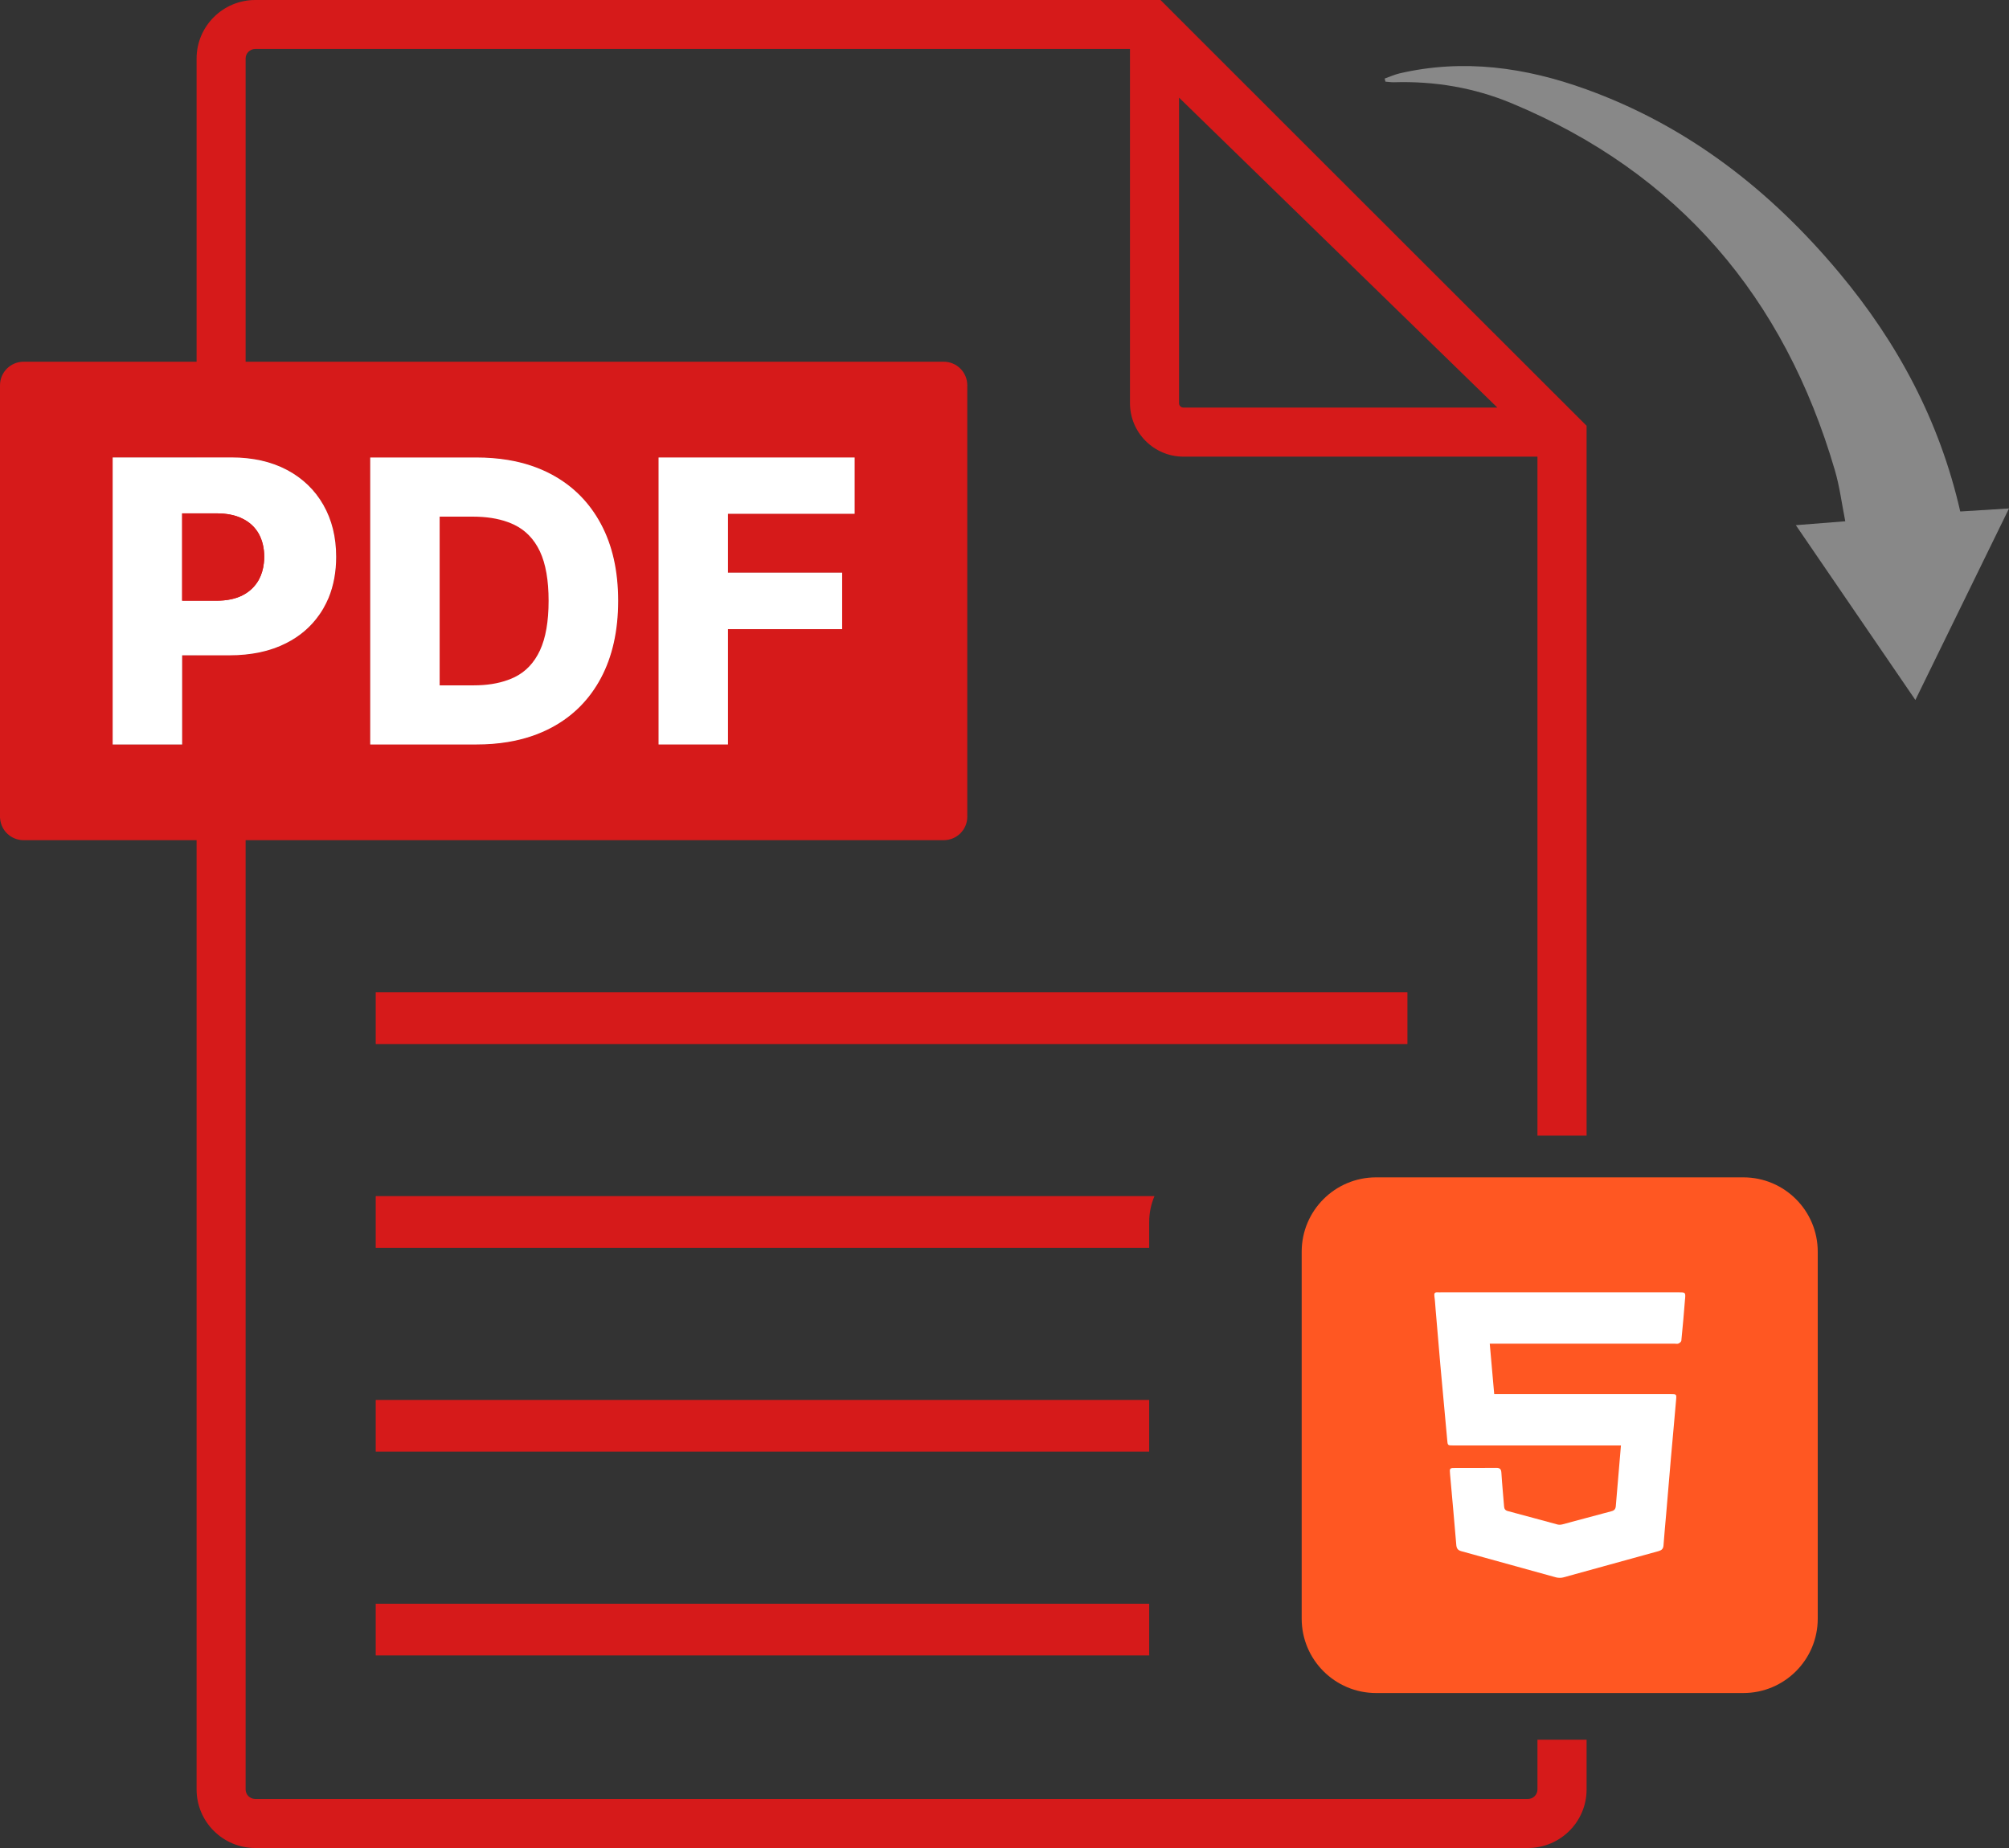 <svg width="100" height="92" viewBox="0 0 100 92" fill="none" xmlns="http://www.w3.org/2000/svg">
<rect x="0" y="0" width="100" height="92" fill="#333333" stroke="none"/>
<path d="M78.974 56.537V21.196L77.363 19.587L68.365 10.597L59.405 1.641L57.766 0H12.704C11.093 0 9.786 1.31 9.786 2.91V89.087C9.786 90.693 11.093 92 12.704 92H76.052C77.666 92 78.974 90.693 78.974 89.087V86.608H76.528V89.087C76.528 89.349 76.315 89.559 76.052 89.559H12.704C12.444 89.559 12.226 89.349 12.226 89.087V2.91C12.226 2.651 12.444 2.438 12.704 2.438H56.246V20.074C56.246 21.54 57.441 22.734 58.907 22.734H76.528V56.537H78.974ZM58.907 20.29C58.785 20.29 58.688 20.196 58.688 20.074V4.861L74.532 20.29H58.907Z" fill="#D61A1A"/>
<path d="M70.056 49.401H18.702V51.977H70.056V49.401Z" fill="#D61A1A"/>
<path d="M18.702 59.547H57.465C57.293 59.954 57.202 60.385 57.202 60.835V62.12H18.702V59.547Z" fill="#D61A1A"/>
<path d="M57.202 69.694H18.702V72.266H57.202V69.694Z" fill="#D61A1A"/>
<path d="M57.202 82.313C57.202 82.347 57.202 82.379 57.205 82.413H18.702V79.84H57.202V82.313Z" fill="#D61A1A"/>
<path d="M16.094 25.135C16.519 25.879 16.732 26.738 16.732 27.72C16.732 28.467 16.607 29.145 16.36 29.752V30.611H15.888C15.475 31.202 14.928 31.674 14.246 32.018C13.451 32.424 12.504 32.624 11.409 32.624H9.066V37.063H5.607V22.772H11.515C12.585 22.772 13.511 22.984 14.29 23.397C15.068 23.813 15.672 24.394 16.094 25.135Z" fill="#D61A1A"/>
<path d="M29.912 26.085C30.484 27.151 30.769 28.427 30.769 29.911C30.769 31.396 30.484 32.681 29.915 33.75C29.346 34.819 28.533 35.641 27.476 36.21C26.819 36.563 26.087 36.807 25.277 36.941C24.786 37.023 24.264 37.063 23.713 37.063H18.428V22.775H23.704C24.258 22.775 24.783 22.816 25.277 22.897C26.087 23.031 26.819 23.275 27.473 23.628C28.527 24.197 29.34 25.016 29.912 26.085Z" fill="#D61A1A"/>
<path d="M36.237 25.579V28.508H41.92V31.321H36.237V37.063H32.781V22.775H42.542V25.579H36.237Z" fill="#D61A1A"/>
<path d="M16.086 30.305C16.023 30.412 15.957 30.515 15.889 30.612H16.361V29.752C16.28 29.943 16.189 30.127 16.086 30.305Z" fill="#D61A1A"/>
<path d="M29.911 26.085C29.339 25.016 28.526 24.197 27.472 23.628C26.818 23.275 26.086 23.031 25.276 22.897C24.782 22.816 24.256 22.775 23.703 22.775H18.427V37.063H23.712C24.263 37.063 24.785 37.023 25.276 36.941C26.086 36.807 26.818 36.563 27.475 36.21C28.532 35.641 29.345 34.819 29.914 33.75C30.483 32.681 30.768 31.399 30.768 29.911C30.768 28.423 30.483 27.151 29.911 26.085ZM26.877 32.378C26.59 32.993 26.171 33.44 25.614 33.712C25.504 33.765 25.392 33.812 25.276 33.853C24.788 34.031 24.222 34.119 23.578 34.119H21.883V25.72H23.531C24.197 25.72 24.782 25.81 25.276 25.991C25.389 26.032 25.495 26.076 25.598 26.126C26.161 26.398 26.587 26.842 26.874 27.451C27.162 28.064 27.306 28.883 27.306 29.911C27.306 30.94 27.162 31.762 26.877 32.378ZM42.54 25.579V22.775H32.779V37.063H36.235V31.321H41.918V28.508H36.235V25.579H42.54Z" fill="#D61A1A"/>
<path d="M46.976 18.008H1.173C0.525 18.008 0 18.533 0 19.18V40.658C0 40.692 0 40.727 0.006 40.758C0.056 41.358 0.56 41.827 1.173 41.827H46.976C47.623 41.827 48.148 41.305 48.148 40.658V19.18C48.148 18.533 47.623 18.008 46.976 18.008ZM5.608 37.063V22.772H11.516C12.585 22.772 13.511 22.984 14.29 23.397C15.069 23.813 15.672 24.394 16.094 25.135C16.52 25.879 16.732 26.738 16.732 27.72C16.732 28.467 16.607 29.145 16.36 29.752V30.611H15.888C15.475 31.202 14.928 31.674 14.246 32.018C13.452 32.424 12.504 32.624 11.409 32.624H9.067V37.063H5.608ZM18.427 37.063V22.775H23.704C24.257 22.775 24.783 22.816 25.277 22.897C26.087 23.031 26.819 23.275 27.472 23.628C28.526 24.197 29.34 25.016 29.912 26.085C30.484 27.151 30.769 28.427 30.769 29.911C30.769 31.396 30.484 32.681 29.915 33.75C29.346 34.819 28.533 35.641 27.476 36.21C26.819 36.563 26.087 36.807 25.277 36.941C24.786 37.023 24.264 37.063 23.713 37.063H18.427ZM32.78 37.063V22.775H42.541V25.579H36.236V28.508H41.918V31.321H36.236V37.063H32.78Z" fill="#D61A1A"/>
<path d="M16.086 30.305C16.023 30.412 15.957 30.515 15.889 30.612H16.361V29.752C16.28 29.943 16.189 30.127 16.086 30.305Z" fill="#D61A1A"/>
<path d="M29.911 26.085C29.339 25.016 28.526 24.197 27.472 23.628C26.818 23.275 26.086 23.031 25.276 22.897C24.782 22.816 24.256 22.775 23.703 22.775H18.427V37.063H23.712C24.263 37.063 24.785 37.023 25.276 36.941C26.086 36.807 26.818 36.563 27.475 36.21C28.532 35.641 29.345 34.819 29.914 33.75C30.483 32.681 30.768 31.399 30.768 29.911C30.768 28.423 30.483 27.151 29.911 26.085ZM26.877 32.378C26.59 32.993 26.171 33.44 25.614 33.712C25.504 33.765 25.392 33.812 25.276 33.853C24.788 34.031 24.222 34.119 23.578 34.119H21.883V25.72H23.531C24.197 25.72 24.782 25.81 25.276 25.991C25.389 26.032 25.495 26.076 25.598 26.126C26.161 26.398 26.587 26.842 26.874 27.451C27.162 28.064 27.306 28.883 27.306 29.911C27.306 30.94 27.162 31.762 26.877 32.378ZM42.54 25.579V22.775H32.779V37.063H36.235V31.321H41.918V28.508H36.235V25.579H42.54Z" fill="#D61A1A"/>
<path d="M16.095 25.135C15.673 24.394 15.069 23.813 14.29 23.397C13.512 22.984 12.586 22.772 11.516 22.772H5.608V37.063H9.067V32.624H11.41C12.505 32.624 13.452 32.424 14.247 32.018C14.928 31.674 15.476 31.202 15.889 30.611C15.957 30.515 16.023 30.411 16.086 30.305C16.189 30.127 16.28 29.942 16.361 29.752C16.608 29.145 16.733 28.467 16.733 27.72C16.733 26.738 16.52 25.879 16.095 25.135ZM13.133 28.039C13.099 28.345 13.014 28.62 12.88 28.867C12.695 29.195 12.43 29.452 12.079 29.633C11.729 29.814 11.291 29.905 10.772 29.905H9.067V25.557H10.772C11.288 25.557 11.723 25.645 12.076 25.823C12.43 25.998 12.695 26.248 12.88 26.573C13.058 26.898 13.152 27.279 13.152 27.72C13.152 27.829 13.146 27.936 13.133 28.039Z" fill="white"/>
<path d="M13.152 27.72C13.152 27.829 13.146 27.936 13.133 28.039C13.099 28.345 13.014 28.62 12.88 28.867C12.695 29.195 12.43 29.452 12.079 29.633C11.729 29.814 11.291 29.905 10.772 29.905H9.067V25.557H10.772C11.288 25.557 11.723 25.645 12.076 25.823C12.43 25.998 12.695 26.248 12.88 26.573C13.058 26.898 13.152 27.279 13.152 27.72Z" fill="#D61A1A"/>
<path d="M29.912 26.085C29.34 25.016 28.527 24.197 27.473 23.628C26.819 23.275 26.087 23.031 25.277 22.897C24.783 22.816 24.258 22.775 23.704 22.775H18.428V37.063H23.713C24.264 37.063 24.786 37.023 25.277 36.941C26.087 36.807 26.819 36.563 27.476 36.21C28.533 35.641 29.346 34.819 29.915 33.75C30.484 32.681 30.769 31.399 30.769 29.911C30.769 28.423 30.484 27.151 29.912 26.085ZM26.878 32.377C26.591 32.993 26.172 33.44 25.615 33.712C25.505 33.765 25.393 33.812 25.277 33.853C24.789 34.031 24.223 34.119 23.579 34.119H21.884V25.72H23.532C24.198 25.72 24.783 25.81 25.277 25.991C25.39 26.032 25.496 26.076 25.599 26.126C26.162 26.398 26.587 26.842 26.875 27.451C27.163 28.064 27.307 28.883 27.307 29.911C27.307 30.94 27.163 31.762 26.878 32.377Z" fill="white"/>
<path d="M42.541 25.579V22.775H32.78V37.063H36.236V31.321H41.919V28.508H36.236V25.579H42.541Z" fill="white"/>
<path d="M89.395 26.145C90.28 26.076 91.008 26.017 91.85 25.951C91.678 25.082 91.571 24.222 91.331 23.406C88.816 14.817 83.568 8.605 75.239 5.139C73.378 4.364 71.408 4.032 69.378 4.095C69.238 4.098 69.097 4.073 68.959 4.064C68.947 4.014 68.937 3.964 68.925 3.91C69.172 3.823 69.41 3.714 69.66 3.654C72.837 2.916 75.921 3.351 78.936 4.439C84.015 6.27 88.115 9.471 91.543 13.572C94.452 17.052 96.547 20.959 97.573 25.463C98.327 25.416 99.071 25.369 100 25.313C98.427 28.53 96.916 31.627 95.34 34.847C93.335 31.915 91.399 29.086 89.385 26.138L89.395 26.145Z" fill="#888888"/>
<path d="M86.776 58.613H68.496C66.451 58.613 64.793 60.27 64.793 62.314V80.584C64.793 82.628 66.451 84.285 68.496 84.285H86.776C88.822 84.285 90.48 82.628 90.48 80.584V62.314C90.48 60.27 88.822 58.613 86.776 58.613Z" fill="#FF5722"/>
<path d="M83.874 64.674C83.821 65.365 83.759 66.055 83.69 66.746C83.683 66.799 83.605 66.862 83.546 66.887C83.49 66.912 83.415 66.893 83.349 66.893H74.154C74.229 67.734 74.301 68.553 74.376 69.403H83.152C83.446 69.403 83.455 69.403 83.43 69.685C83.349 70.654 83.255 71.626 83.171 72.595C83.092 73.507 83.017 74.417 82.939 75.33C82.892 75.868 82.842 76.402 82.802 76.94C82.789 77.105 82.711 77.177 82.555 77.221C80.975 77.656 79.399 78.096 77.819 78.528C77.707 78.559 77.569 78.556 77.454 78.528C75.88 78.096 74.31 77.656 72.74 77.224C72.556 77.174 72.499 77.074 72.487 76.899C72.39 75.736 72.284 74.576 72.18 73.414C72.149 73.079 72.149 73.079 72.481 73.079C73.147 73.079 73.813 73.085 74.479 73.076C74.664 73.076 74.72 73.139 74.733 73.317C74.767 73.876 74.823 74.436 74.867 74.995C74.876 75.114 74.92 75.192 75.055 75.227C75.883 75.445 76.706 75.674 77.532 75.896C77.604 75.914 77.694 75.908 77.769 75.889C78.582 75.674 79.393 75.449 80.206 75.236C80.353 75.199 80.415 75.127 80.428 74.983C80.509 73.992 80.597 72.998 80.684 71.96H80.406C77.719 71.96 75.033 71.96 72.346 71.96C72.052 71.96 72.058 71.96 72.034 71.66C71.921 70.419 71.805 69.175 71.693 67.934C71.611 67.015 71.536 66.096 71.458 65.177C71.439 64.965 71.43 64.749 71.399 64.536C71.377 64.389 71.411 64.324 71.564 64.336C71.624 64.343 71.683 64.336 71.743 64.336H83.552C83.893 64.336 83.903 64.336 83.877 64.668L83.874 64.674Z" fill="white"/>
</svg>
